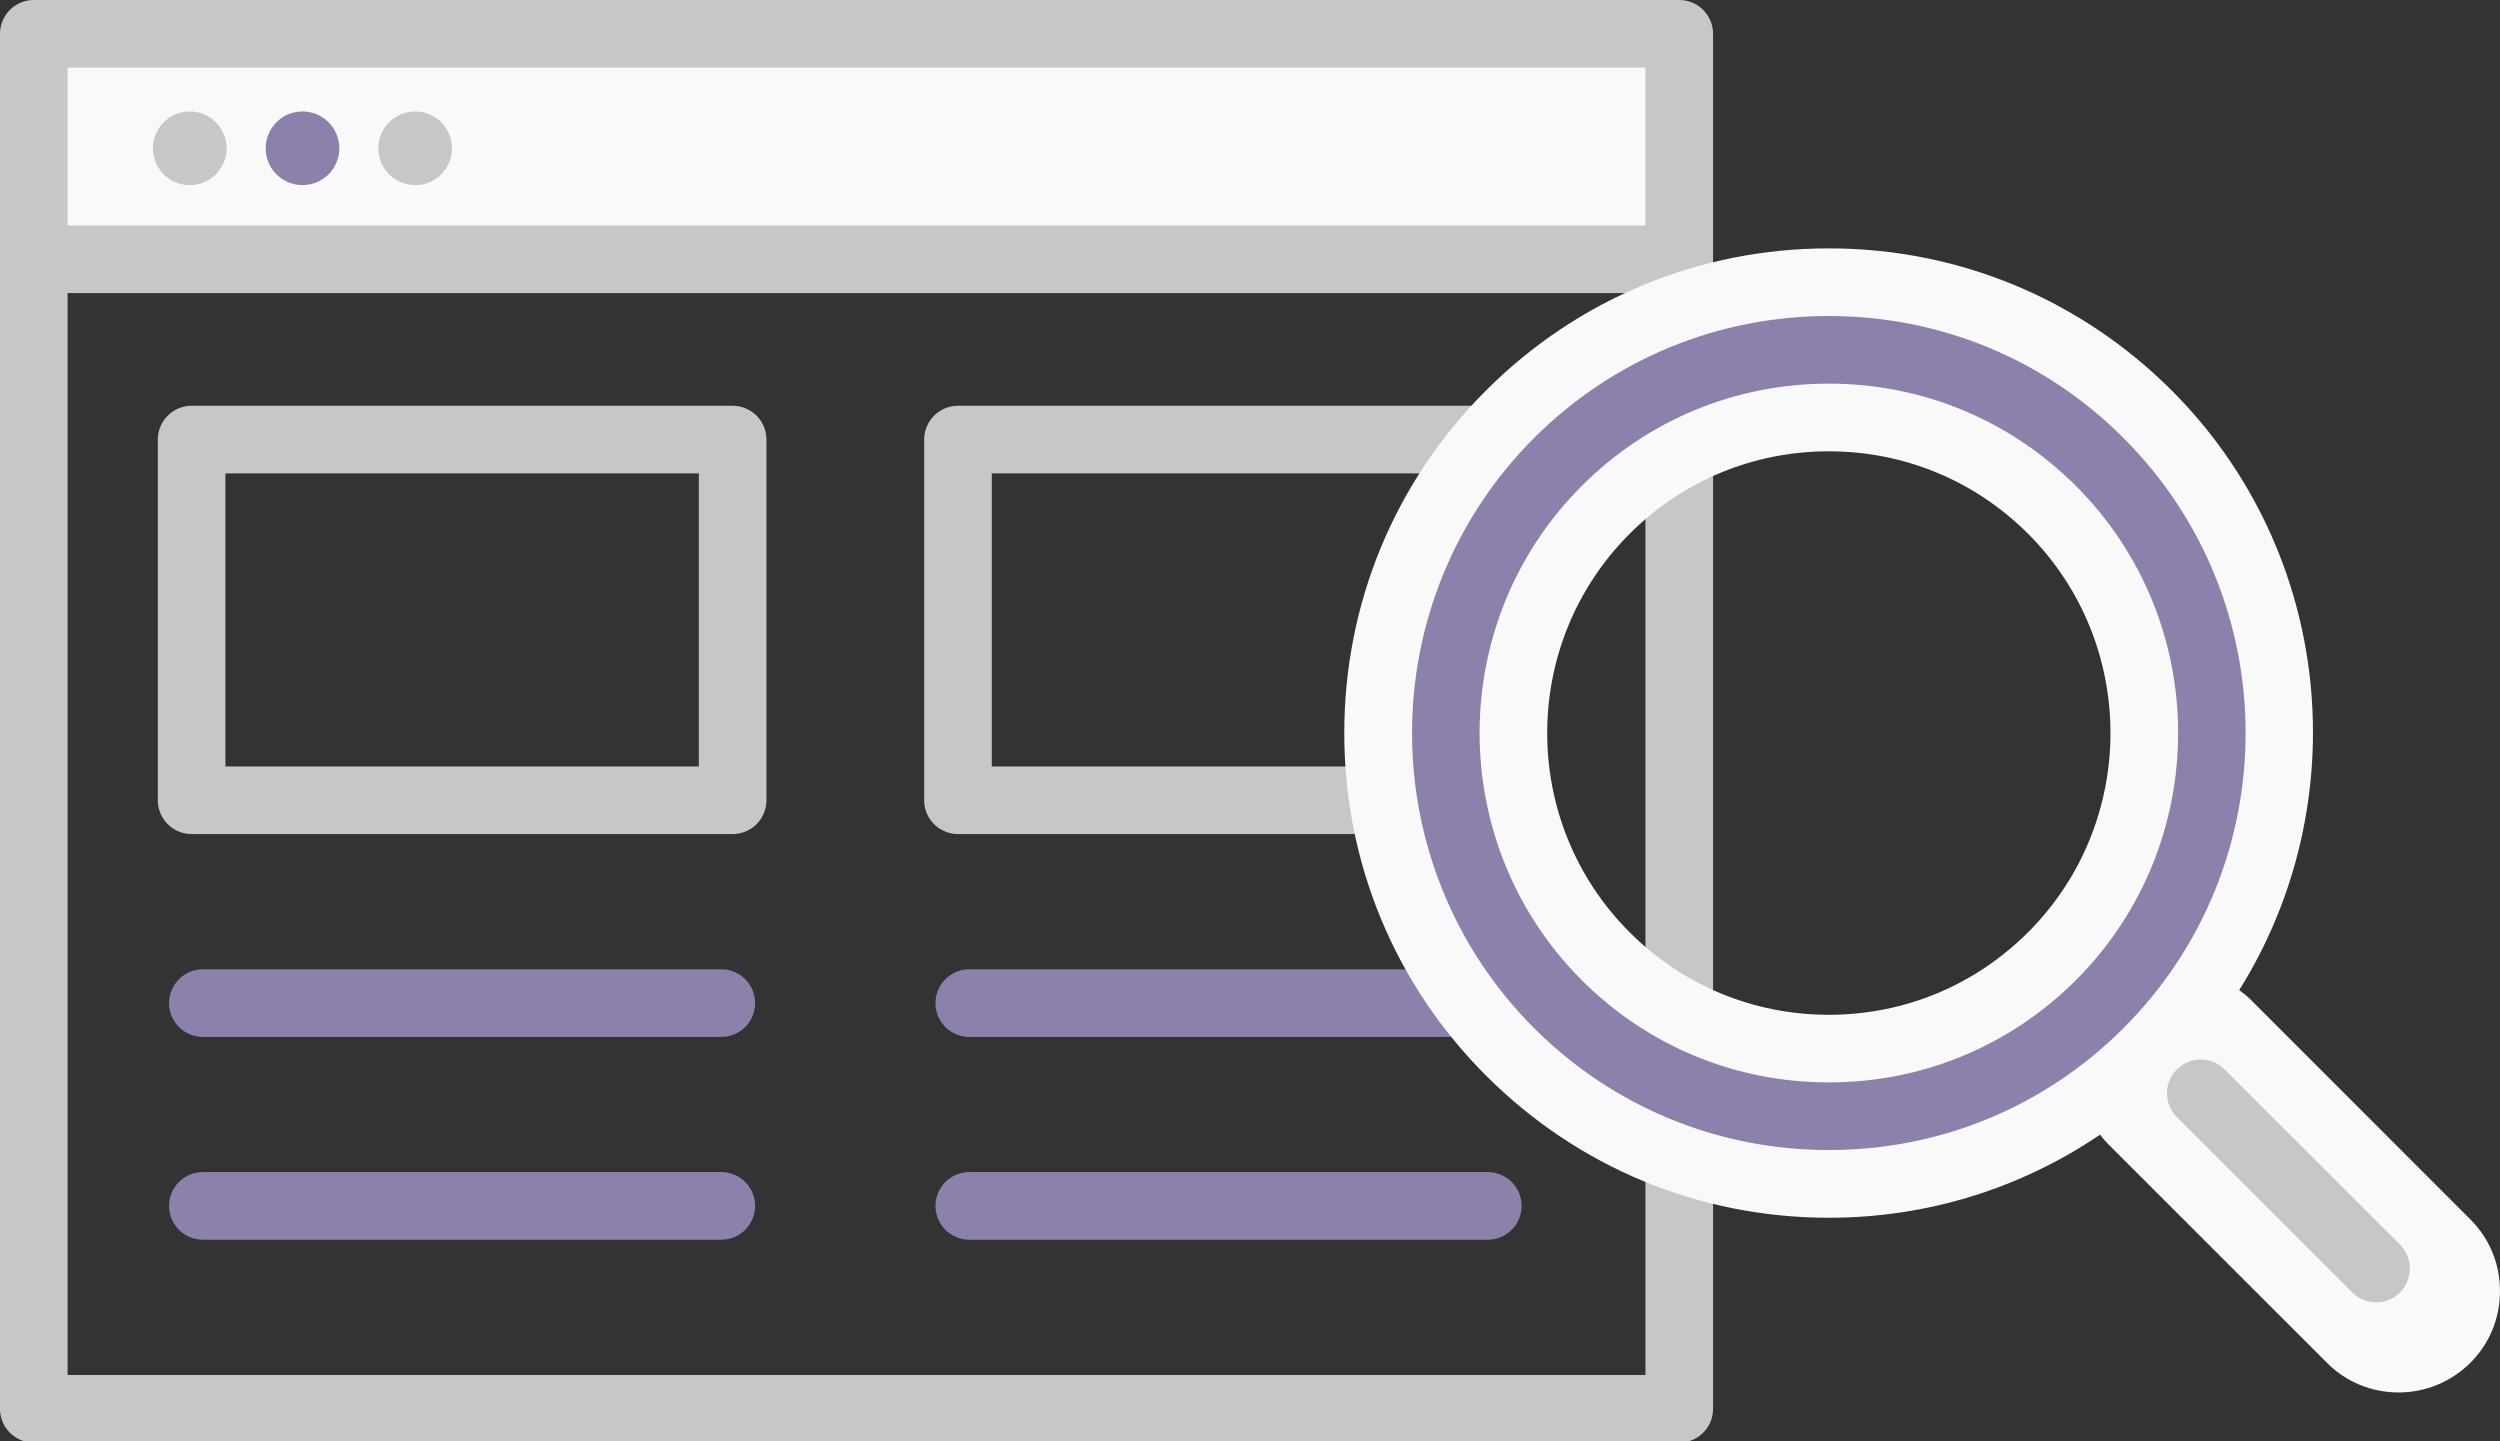<?xml version="1.0" encoding="utf-8"?>
<!-- Generator: Adobe Illustrator 15.1.0, SVG Export Plug-In . SVG Version: 6.00 Build 0)  -->
<!DOCTYPE svg PUBLIC "-//W3C//DTD SVG 1.1//EN" "http://www.w3.org/Graphics/SVG/1.1/DTD/svg11.dtd">
<svg version="1.1" id="Layer_1" xmlns="http://www.w3.org/2000/svg" xmlns:xlink="http://www.w3.org/1999/xlink" x="0px" y="0px"
	 width="111px" height="64px" viewBox="41.956 22 111 64" enable-background="new 41.956 22 111 64" xml:space="preserve">
<rect x="41.956" y="22" width="111" height="64" fill="#333333" stroke="none"/>
<rect x="43.457" y="23.501" fill="#F9F9F9" width="72.561" height="10.01"/>
<g>
	<g>
		<defs>
			<rect id="SVGID_1_" x="41.956" y="22" width="111" height="64.054"/>
		</defs>
		<clipPath id="SVGID_2_">
			<use xlink:href="#SVGID_1_"  overflow="visible"/>
		</clipPath>
		
			<rect x="43.457" y="23.501" clip-path="url(#SVGID_2_)" fill="none" stroke="#C7C7C7" stroke-width="3.002" stroke-linejoin="round" stroke-miterlimit="10" width="73.058" height="61.051"/>
	</g>
	<g>
		<defs>
			<rect id="SVGID_3_" x="41.956" y="22" width="111" height="64.054"/>
		</defs>
		<clipPath id="SVGID_4_">
			<use xlink:href="#SVGID_3_"  overflow="visible"/>
		</clipPath>
		
			<line clip-path="url(#SVGID_4_)" fill="none" stroke="#C7C7C7" stroke-width="3.002" stroke-linejoin="round" stroke-miterlimit="10" x1="42.957" y1="33.512" x2="116.018" y2="33.512"/>
	</g>
	<g>
		<defs>
			<rect id="SVGID_5_" x="41.956" y="22" width="111" height="64.054"/>
		</defs>
		<clipPath id="SVGID_6_">
			<use xlink:href="#SVGID_5_"  overflow="visible"/>
		</clipPath>
		<path clip-path="url(#SVGID_6_)" fill="#C7C7C7" d="M52.017,28.587c0,0.902-0.732,1.632-1.634,1.632
			c-0.905,0-1.637-0.73-1.637-1.632c0-0.904,0.732-1.639,1.637-1.639C51.285,26.948,52.017,27.683,52.017,28.587"/>
	</g>
	<g>
		<defs>
			<rect id="SVGID_7_" x="41.956" y="22" width="111" height="64.054"/>
		</defs>
		<clipPath id="SVGID_8_">
			<use xlink:href="#SVGID_7_"  overflow="visible"/>
		</clipPath>
		<path clip-path="url(#SVGID_8_)" fill="#8D81AC" d="M57.023,28.587c0,0.902-0.735,1.632-1.637,1.632
			c-0.904,0-1.634-0.73-1.634-1.632c0-0.904,0.73-1.639,1.634-1.639C56.288,26.948,57.023,27.683,57.023,28.587"/>
	</g>
	<g>
		<defs>
			<rect id="SVGID_9_" x="41.956" y="22" width="111" height="64.054"/>
		</defs>
		<clipPath id="SVGID_10_">
			<use xlink:href="#SVGID_9_"  overflow="visible"/>
		</clipPath>
		<path clip-path="url(#SVGID_10_)" fill="#C7C7C7" d="M62.024,28.587c0,0.902-0.731,1.632-1.634,1.632
			c-0.905,0-1.636-0.73-1.636-1.632c0-0.904,0.73-1.639,1.636-1.639C61.292,26.948,62.024,27.683,62.024,28.587"/>
	</g>
	<g>
		<defs>
			<rect id="SVGID_11_" x="41.956" y="22" width="111" height="64.054"/>
		</defs>
		<clipPath id="SVGID_12_">
			<use xlink:href="#SVGID_11_"  overflow="visible"/>
		</clipPath>
		
			<rect x="50.464" y="41.517" clip-path="url(#SVGID_12_)" fill="none" stroke="#C7C7C7" stroke-width="3.002" stroke-linejoin="round" stroke-miterlimit="10" width="24.021" height="16.014"/>
	</g>
	<g>
		<defs>
			<rect id="SVGID_13_" x="41.956" y="22" width="111" height="64.054"/>
		</defs>
		<clipPath id="SVGID_14_">
			<use xlink:href="#SVGID_13_"  overflow="visible"/>
		</clipPath>
		
			<rect x="84.49" y="41.517" clip-path="url(#SVGID_14_)" fill="none" stroke="#C7C7C7" stroke-width="3.002" stroke-linejoin="round" stroke-miterlimit="10" width="24.022" height="16.014"/>
	</g>
	<g>
		<defs>
			<rect id="SVGID_15_" x="41.956" y="22" width="111" height="64.054"/>
		</defs>
		<clipPath id="SVGID_16_">
			<use xlink:href="#SVGID_15_"  overflow="visible"/>
		</clipPath>
		
			<line clip-path="url(#SVGID_16_)" fill="none" stroke="#8D81AC" stroke-width="3.002" stroke-linecap="round" stroke-linejoin="round" stroke-miterlimit="10" x1="50.963" y1="66.538" x2="73.981" y2="66.538"/>
	</g>
	<g>
		<defs>
			<rect id="SVGID_17_" x="41.956" y="22" width="111" height="64.054"/>
		</defs>
		<clipPath id="SVGID_18_">
			<use xlink:href="#SVGID_17_"  overflow="visible"/>
		</clipPath>
		
			<line clip-path="url(#SVGID_18_)" fill="none" stroke="#8D81AC" stroke-width="3.002" stroke-linecap="round" stroke-linejoin="round" stroke-miterlimit="10" x1="50.963" y1="75.542" x2="73.981" y2="75.542"/>
	</g>
	<g>
		<defs>
			<rect id="SVGID_19_" x="41.956" y="22" width="111" height="64.054"/>
		</defs>
		<clipPath id="SVGID_20_">
			<use xlink:href="#SVGID_19_"  overflow="visible"/>
		</clipPath>
		
			<line clip-path="url(#SVGID_20_)" fill="none" stroke="#8D81AC" stroke-width="3.002" stroke-linecap="round" stroke-linejoin="round" stroke-miterlimit="10" x1="84.992" y1="66.538" x2="108.014" y2="66.538"/>
	</g>
	<g>
		<defs>
			<rect id="SVGID_21_" x="41.956" y="22" width="111" height="64.054"/>
		</defs>
		<clipPath id="SVGID_22_">
			<use xlink:href="#SVGID_21_"  overflow="visible"/>
		</clipPath>
		
			<line clip-path="url(#SVGID_22_)" fill="none" stroke="#8D81AC" stroke-width="3.002" stroke-linecap="round" stroke-linejoin="round" stroke-miterlimit="10" x1="84.992" y1="75.542" x2="108.014" y2="75.542"/>
	</g>
	<g>
		<defs>
			<rect id="SVGID_23_" x="41.956" y="22" width="111" height="64.054"/>
		</defs>
		<clipPath id="SVGID_24_">
			<use xlink:href="#SVGID_23_"  overflow="visible"/>
		</clipPath>
		<path clip-path="url(#SVGID_24_)" fill="#F9F9F9" d="M151.639,76.14l-9.783-9.786c-0.15-0.145-0.316-0.27-0.479-0.392
			c5.201-8.307,4.213-19.415-3.003-26.632c-4.072-4.063-9.471-6.302-15.216-6.302c-5.752,0-11.15,2.239-15.216,6.302
			c-4.063,4.062-6.3,9.465-6.3,15.216c0,5.755,2.236,11.153,6.3,15.217c4.065,4.063,9.464,6.305,15.216,6.305
			c4.356,0,8.514-1.295,12.041-3.69c0.094,0.115,0.182,0.237,0.285,0.344l9.789,9.787c0.848,0.851,1.977,1.316,3.178,1.316
			c1.207,0,2.333-0.47,3.188-1.316c0.854-0.852,1.316-1.98,1.316-3.185C152.956,78.122,152.493,76.99,151.639,76.14 M123.159,67.057
			c-3.347,0-6.483-1.301-8.845-3.662c-4.883-4.879-4.883-12.814,0-17.696c2.361-2.36,5.498-3.661,8.845-3.661
			c3.34,0,6.48,1.301,8.845,3.661c4.876,4.882,4.876,12.817,0,17.693C129.636,65.756,126.499,67.057,123.159,67.057"/>
	</g>
	<g>
		<defs>
			<rect id="SVGID_25_" x="41.956" y="22" width="111" height="64.054"/>
		</defs>
		<clipPath id="SVGID_26_">
			<use xlink:href="#SVGID_25_"  overflow="visible"/>
		</clipPath>
		<path clip-path="url(#SVGID_26_)" fill="#8D81AC" d="M123.159,73.062c-4.945,0-9.599-1.923-13.096-5.42
			c-7.216-7.225-7.216-18.969,0-26.189c3.497-3.495,8.15-5.422,13.096-5.422c4.944,0,9.599,1.927,13.086,5.422
			c7.222,7.221,7.222,18.965,0,26.189C132.757,71.139,128.103,73.062,123.159,73.062 M123.159,39.033
			c-4.147,0-8.045,1.612-10.975,4.544c-6.046,6.048-6.046,15.886,0,21.94c2.93,2.931,6.827,4.542,10.975,4.542
			c4.138,0,8.035-1.611,10.969-4.542c6.049-6.055,6.049-15.893,0-21.94C131.194,40.646,127.296,39.033,123.159,39.033"/>
	</g>
	<g>
		<defs>
			<rect id="SVGID_27_" x="41.956" y="22" width="111" height="64.054"/>
		</defs>
		<clipPath id="SVGID_28_">
			<use xlink:href="#SVGID_27_"  overflow="visible"/>
		</clipPath>
		<path clip-path="url(#SVGID_28_)" fill="#C7C7C7" d="M147.454,79.824c-0.384,0-0.769-0.145-1.057-0.438l-7.791-7.788
			c-0.582-0.584-0.582-1.535,0-2.114c0.588-0.591,1.539-0.591,2.127,0l7.784,7.775c0.579,0.585,0.579,1.542,0,2.127
			C148.223,79.68,147.842,79.824,147.454,79.824"/>
	</g>
</g>
</svg>
